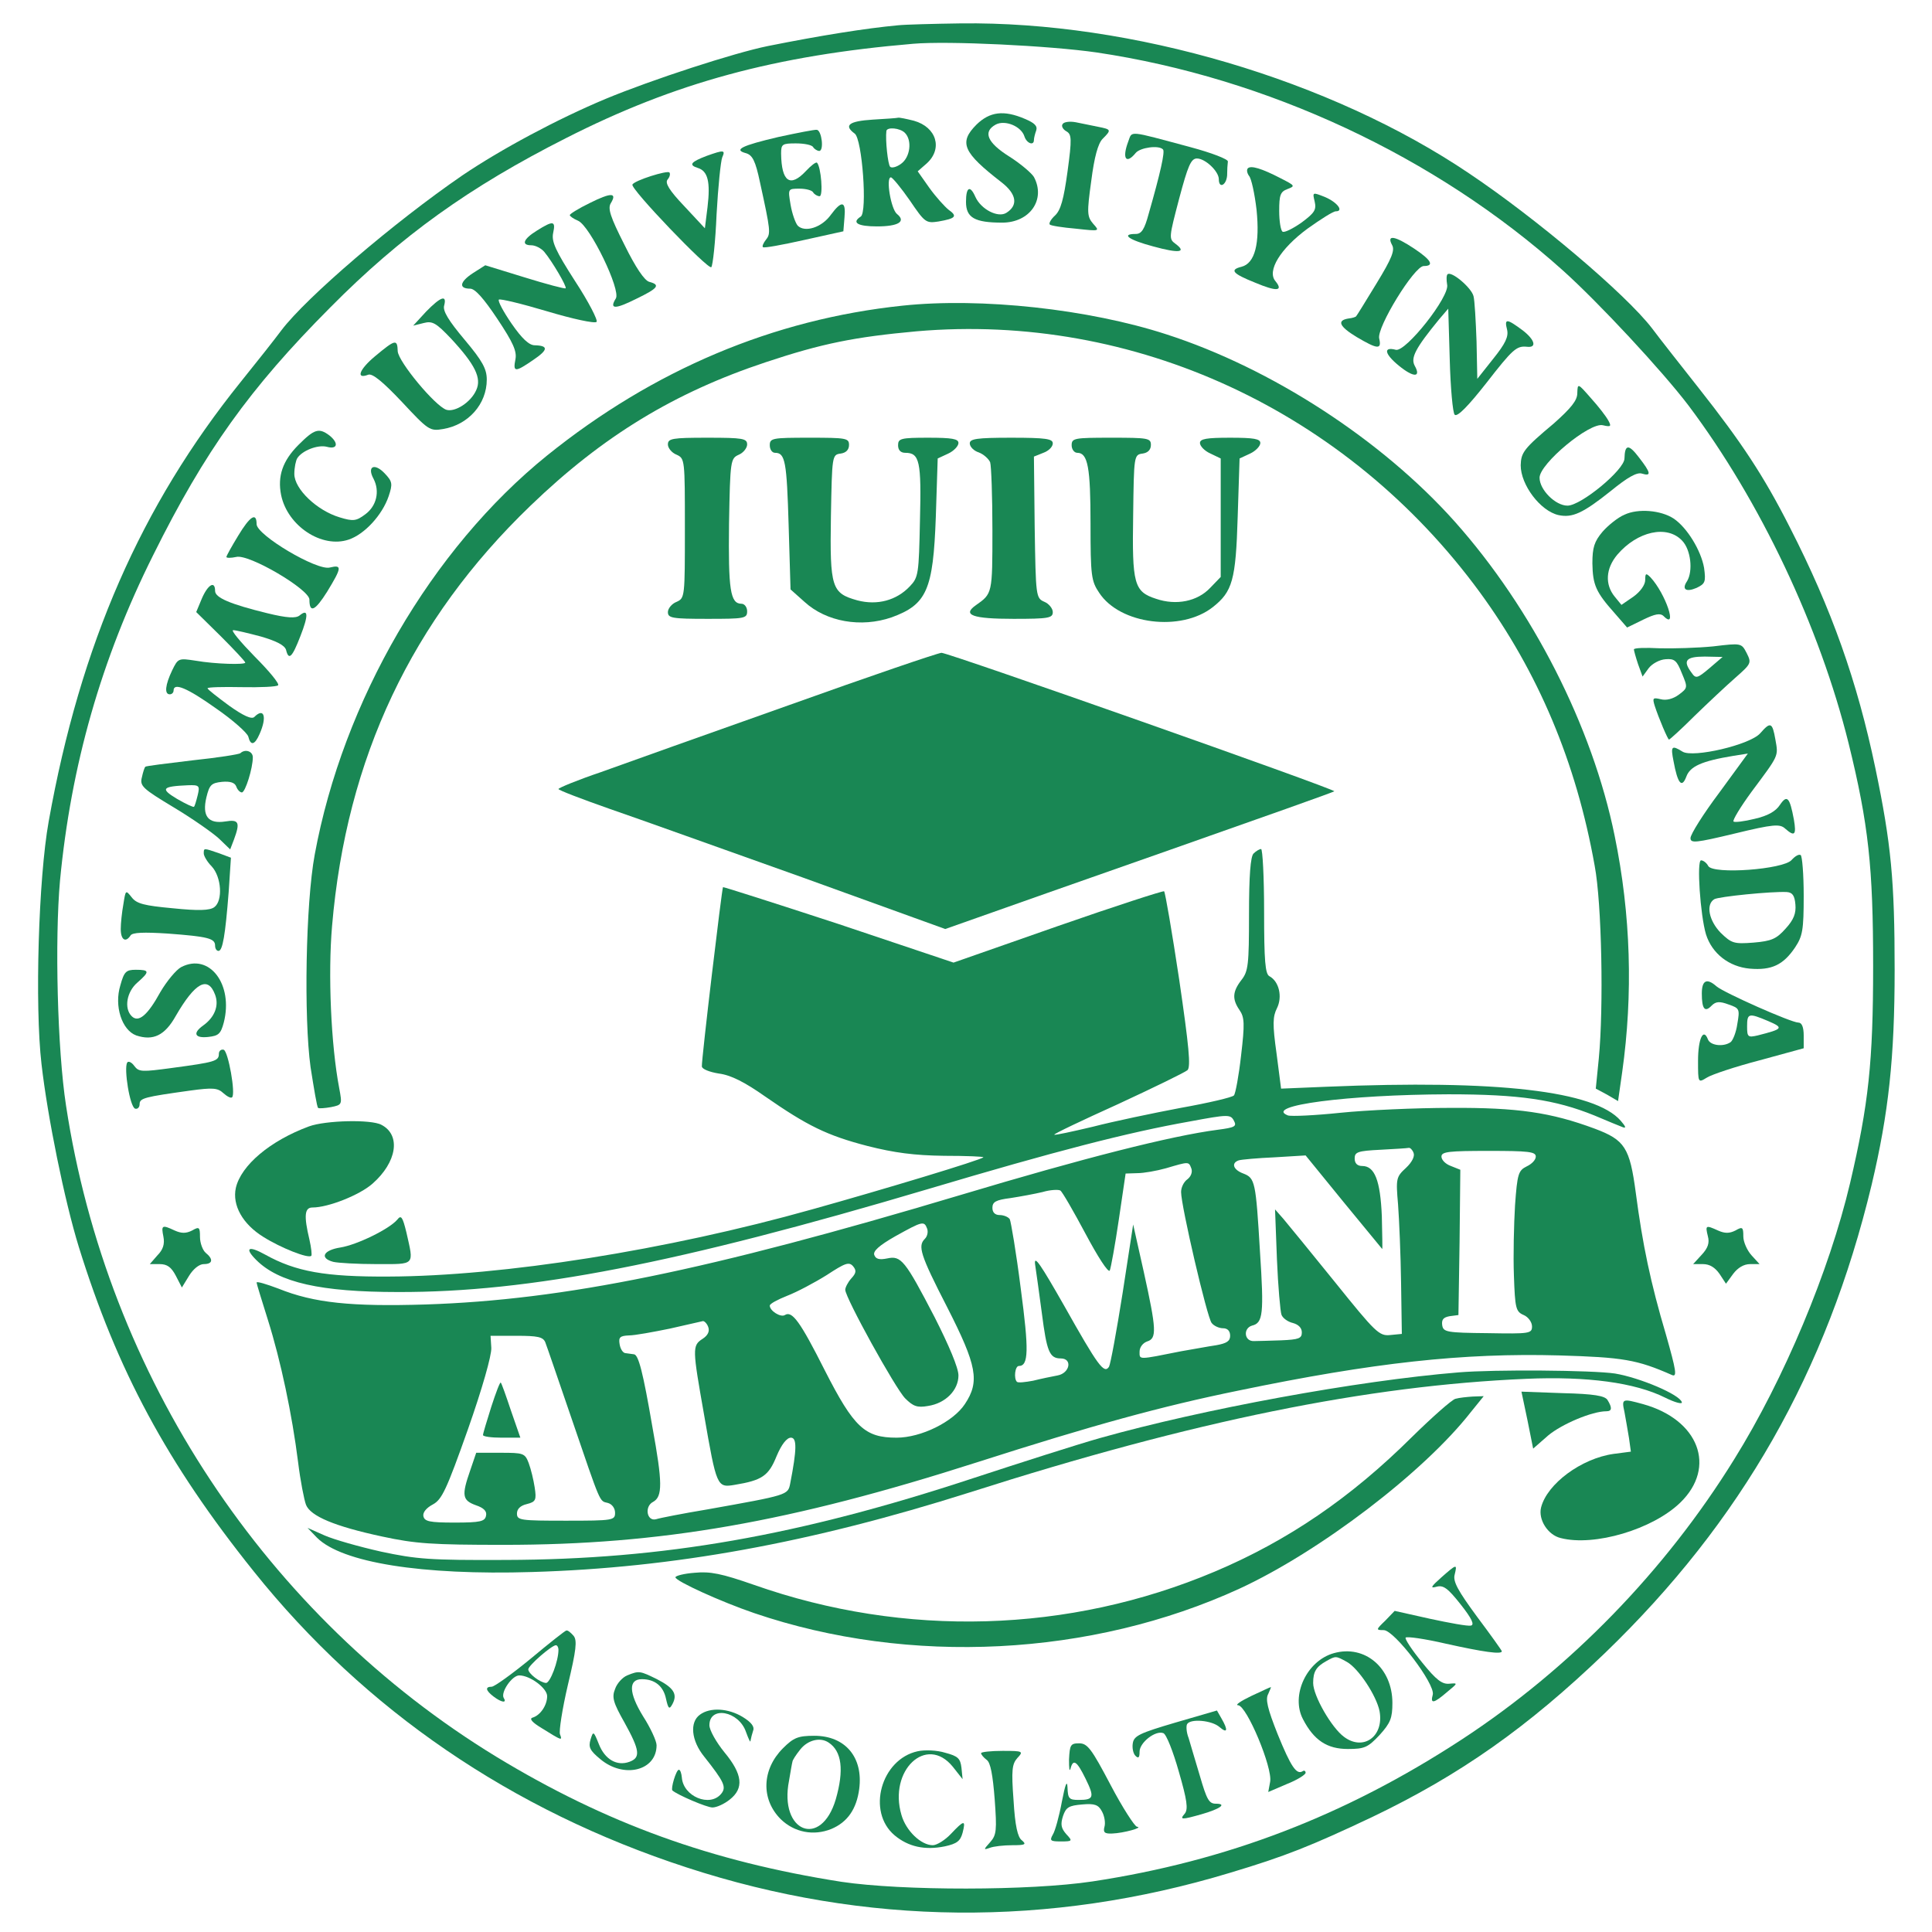 <?xml version="1.0" standalone="no"?>
<!DOCTYPE svg PUBLIC "-//W3C//DTD SVG 20010904//EN"
 "http://www.w3.org/TR/2001/REC-SVG-20010904/DTD/svg10.dtd">
<svg version="1.0" xmlns="http://www.w3.org/2000/svg"
 width="512pt" height="512pt" viewBox="0 0 512 512"
 preserveAspectRatio="xMidYMid meet">

<g transform="translate(0,512) scale(0.1,-0.1)"
fill="#198754" stroke="none">
<path d="M2380 5053 c-86 -8 -205 -27 -345 -55 -89 -18 -307 -89 -430 -140
-129 -54 -278 -134 -380 -203 -182 -125 -413 -323 -479 -410 -17 -23 -66 -85
-108 -137 -264 -328 -425 -695 -509 -1165 -27 -150 -37 -488 -19 -643 16 -140
61 -362 99 -485 101 -325 233 -572 464 -860 294 -367 683 -633 1147 -784 474
-155 961 -159 1440 -14 147 44 214 71 375 147 234 112 413 238 618 435 362
349 588 746 707 1241 45 190 61 337 61 570 0 235 -9 333 -51 534 -48 230 -116
422 -227 639 -69 136 -128 225 -240 367 -48 61 -105 133 -125 160 -69 90 -305
290 -484 410 -367 248 -894 404 -1349 398 -71 -1 -146 -3 -165 -5z m526 -72
c451 -67 898 -275 1235 -577 96 -86 265 -268 334 -359 190 -253 347 -585 424
-895 53 -215 65 -329 65 -590 0 -254 -12 -366 -61 -575 -55 -233 -175 -520
-307 -732 -183 -296 -436 -556 -724 -744 -308 -201 -621 -321 -977 -375 -166
-25 -504 -25 -665 -1 -345 54 -624 155 -914 331 -610 372 -1032 1009 -1141
1726 -23 149 -30 439 -16 596 29 305 109 587 247 863 137 276 256 442 469 656
188 190 370 320 625 449 289 147 555 219 920 250 92 8 361 -5 486 -23z"/>
<path d="M2588 4790 c-48 -48 -36 -74 66 -153 40 -31 45 -61 13 -81 -22 -14
-67 9 -82 42 -14 32 -25 27 -25 -13 0 -42 23 -55 96 -55 73 0 116 61 84 121
-6 10 -35 35 -65 54 -59 37 -71 66 -36 85 25 13 68 -5 76 -32 6 -18 25 -25 25
-9 0 5 3 17 6 25 4 12 -4 20 -30 31 -56 24 -93 19 -128 -15z"/>
<path d="M2313 4803 c-63 -4 -78 -15 -48 -37 20 -14 34 -209 16 -220 -25 -16
-8 -26 43 -26 57 0 78 13 53 33 -16 13 -30 97 -16 97 4 0 27 -28 50 -61 40
-59 43 -61 76 -56 46 8 51 14 27 31 -10 8 -33 33 -51 58 l-31 44 24 21 c43 39
26 96 -34 113 -20 5 -39 9 -42 8 -3 -1 -33 -3 -67 -5z m85 -35 c20 -20 14 -65
-10 -82 -12 -9 -25 -12 -29 -8 -6 6 -13 71 -10 95 2 11 36 8 49 -5z"/>
<path d="M2816 4791 c-4 -5 1 -14 10 -19 14 -8 15 -19 3 -107 -10 -73 -18
-102 -33 -116 -11 -10 -17 -21 -14 -24 2 -3 34 -8 69 -11 64 -7 64 -7 46 13
-16 19 -17 28 -5 114 8 63 18 99 30 111 24 24 23 25 -12 32 -16 3 -43 9 -59
12 -16 3 -32 1 -35 -5z"/>
<path d="M2063 4757 c-98 -23 -120 -34 -86 -43 17 -5 25 -20 37 -77 28 -128
29 -136 16 -152 -7 -9 -11 -18 -8 -20 2 -3 51 6 109 19 l104 23 3 37 c4 43 -7
46 -36 7 -24 -34 -69 -48 -88 -29 -6 7 -15 32 -19 56 -7 42 -7 42 24 42 16 0
33 -4 36 -10 3 -5 11 -10 17 -10 10 0 4 78 -7 89 -3 2 -16 -8 -29 -22 -42 -45
-65 -29 -66 46 0 25 3 27 39 27 22 0 43 -4 46 -10 3 -5 11 -10 16 -10 13 0 7
53 -6 56 -5 1 -51 -8 -102 -19z"/>
<path d="M2990 4745 c-17 -45 -6 -62 20 -30 12 14 61 21 72 9 6 -5 -7 -63 -38
-171 -11 -41 -19 -53 -34 -53 -41 0 -18 -16 46 -33 69 -19 90 -16 59 7 -18 13
-17 17 10 120 23 86 31 106 47 106 22 0 58 -34 58 -55 0 -26 20 -16 22 10 0
14 1 30 2 37 1 6 -43 23 -99 38 -168 45 -154 44 -165 15z"/>
<path d="M1873 4707 c-42 -16 -49 -24 -24 -32 27 -8 34 -37 26 -104 l-7 -56
-54 58 c-41 43 -52 62 -45 71 6 7 8 15 5 19 -6 6 -92 -21 -98 -32 -7 -10 201
-227 209 -219 4 4 11 67 14 140 4 73 11 141 15 151 9 20 4 20 -41 4z"/>
<path d="M3307 4674 c-4 -4 -2 -13 3 -20 6 -6 15 -47 20 -90 9 -89 -4 -142
-40 -151 -32 -8 -24 -18 36 -42 57 -24 76 -23 54 4 -23 27 13 86 85 139 35 25
68 46 75 46 22 0 4 24 -29 38 -33 13 -33 13 -27 -12 5 -22 0 -30 -35 -56 -23
-16 -45 -27 -50 -24 -5 3 -9 28 -9 55 0 42 3 51 22 58 21 8 20 9 -17 28 -52
27 -80 35 -88 27z"/>
<path d="M1563 4582 c-29 -14 -53 -29 -53 -32 0 -3 10 -10 22 -15 32 -14 114
-184 100 -206 -18 -29 -2 -29 54 -1 58 28 65 37 35 45 -13 3 -37 39 -66 98
-38 75 -45 97 -36 111 17 28 0 28 -56 0z"/>
<path d="M1423 4509 c-37 -23 -42 -39 -15 -39 11 0 26 -8 34 -17 21 -25 61
-93 57 -97 -2 -2 -51 11 -109 29 l-104 32 -33 -21 c-35 -23 -38 -41 -7 -41 13
0 36 -26 72 -80 42 -63 52 -86 48 -107 -7 -35 -1 -35 47 -2 40 27 41 38 4 39
-15 0 -34 18 -61 57 -22 32 -37 60 -34 64 3 3 61 -11 128 -31 67 -20 126 -33
131 -28 4 4 -21 53 -57 108 -52 81 -63 105 -58 128 7 32 0 33 -43 6z"/>
<path d="M3689 4471 c8 -14 0 -35 -41 -102 -28 -46 -52 -85 -54 -87 -1 -2 -10
-5 -20 -6 -32 -5 -25 -21 21 -49 56 -33 67 -34 60 -4 -7 29 93 192 118 192 29
0 20 16 -25 46 -51 34 -74 38 -59 10z"/>
<path d="M3836 4393 c-3 -3 -3 -15 -1 -27 8 -31 -110 -180 -136 -173 -34 9
-30 -11 8 -42 39 -32 60 -32 42 0 -11 21 2 46 65 123 l24 28 4 -136 c2 -74 8
-140 13 -145 7 -7 36 23 84 84 70 90 80 99 108 96 26 -3 21 18 -11 43 -43 32
-50 33 -42 2 4 -18 -4 -36 -37 -77 l-42 -53 -2 99 c-2 55 -5 109 -8 120 -5 22
-59 68 -69 58z"/>
<path d="M1129 4294 l-34 -37 28 7 c23 6 33 0 72 -41 64 -69 82 -105 67 -137
-14 -32 -56 -59 -79 -52 -30 10 -127 127 -129 155 -1 33 -6 32 -60 -13 -42
-35 -52 -62 -18 -49 11 4 39 -19 89 -72 70 -75 74 -78 109 -72 67 11 116 66
116 131 0 28 -11 49 -59 106 -42 50 -58 76 -54 90 8 30 -9 24 -48 -16z"/>
<path d="M2392 4310 c-343 -36 -660 -170 -942 -397 -307 -248 -541 -651 -616
-1058 -24 -130 -29 -432 -11 -563 9 -57 17 -106 20 -108 2 -2 17 -1 34 2 30 6
30 7 22 50 -22 115 -30 303 -19 430 38 445 211 811 526 1114 192 185 382 300
623 380 150 50 236 67 400 82 577 50 1141 -211 1493 -692 154 -211 255 -449
304 -724 19 -100 24 -376 11 -511 l-8 -80 30 -16 29 -17 11 77 c29 206 23 417
-20 626 -59 290 -218 602 -424 833 -193 216 -485 406 -764 496 -206 67 -491
98 -699 76z"/>
<path d="M4180 4078 c0 -19 -16 -39 -62 -80 -80 -67 -87 -77 -88 -111 0 -52
52 -121 100 -132 37 -8 65 5 139 64 44 36 69 50 82 46 26 -8 24 2 -7 42 -28
37 -38 36 -39 -2 0 -30 -115 -125 -151 -125 -32 0 -74 42 -74 74 0 37 133 148
168 139 21 -5 23 -3 14 13 -6 11 -26 37 -46 59 -35 40 -35 40 -36 13z"/>
<path d="M791 3941 c-42 -42 -56 -83 -46 -133 17 -82 108 -142 179 -118 42 14
89 65 106 115 11 33 10 39 -11 61 -27 28 -47 18 -29 -15 17 -33 8 -72 -22 -94
-24 -18 -32 -19 -68 -8 -60 18 -120 75 -120 115 0 17 4 36 8 42 13 20 54 36
78 30 29 -8 32 10 7 30 -28 21 -40 17 -82 -25z"/>
<path d="M1770 3942 c0 -9 10 -22 23 -27 22 -10 22 -13 22 -195 0 -182 0 -185
-22 -195 -13 -5 -23 -18 -23 -27 0 -16 11 -18 105 -18 98 0 105 1 105 20 0 11
-7 20 -15 20 -30 0 -35 38 -33 212 3 169 4 173 26 183 12 5 22 18 22 27 0 16
-11 18 -105 18 -94 0 -105 -2 -105 -18z"/>
<path d="M2040 3940 c0 -11 6 -20 14 -20 27 0 31 -23 36 -193 l5 -169 37 -33
c58 -53 150 -69 231 -41 93 34 110 72 117 266 l5 155 28 13 c15 7 27 20 27 28
0 11 -17 14 -80 14 -73 0 -80 -2 -80 -20 0 -13 7 -20 19 -20 38 0 43 -22 39
-179 -3 -143 -4 -151 -27 -175 -35 -37 -86 -51 -139 -37 -68 19 -73 33 -70
222 3 162 3 164 26 167 14 2 22 10 22 23 0 18 -8 19 -105 19 -98 0 -105 -1
-105 -20z"/>
<path d="M2570 3945 c0 -9 11 -20 24 -24 13 -5 26 -17 30 -26 3 -9 6 -90 6
-180 0 -169 0 -168 -44 -199 -37 -26 -8 -36 100 -36 93 0 104 2 104 18 0 9
-10 22 -22 27 -23 10 -23 14 -26 198 l-2 187 25 10 c14 5 25 16 25 25 0 12
-18 15 -110 15 -92 0 -110 -3 -110 -15z"/>
<path d="M2840 3940 c0 -11 7 -20 15 -20 28 0 35 -39 35 -188 0 -138 2 -152
23 -183 55 -84 217 -104 301 -38 52 41 61 71 66 239 l5 155 28 13 c15 7 27 20
27 28 0 11 -17 14 -80 14 -63 0 -80 -3 -80 -14 0 -8 12 -21 28 -28 l27 -13 0
-157 0 -157 -28 -29 c-34 -36 -90 -47 -143 -29 -59 19 -64 39 -61 222 2 157 2
160 25 163 14 2 22 10 22 23 0 18 -8 19 -105 19 -98 0 -105 -1 -105 -20z"/>
<path d="M4305 3756 c-17 -7 -43 -28 -58 -45 -22 -26 -27 -42 -27 -84 1 -57 9
-76 59 -132 l33 -38 43 21 c31 15 45 18 54 9 38 -38 5 60 -35 103 -12 12 -14
11 -14 -7 0 -13 -13 -31 -31 -44 l-32 -22 -18 22 c-26 32 -24 74 7 111 53 62
132 80 172 37 23 -24 29 -80 13 -107 -15 -22 -3 -30 25 -18 23 11 25 16 20 53
-8 46 -45 107 -81 131 -34 22 -94 27 -130 10z"/>
<path d="M631 3700 c-17 -28 -31 -53 -31 -56 0 -3 12 -3 26 0 33 9 194 -86
194 -113 0 -37 15 -30 47 21 39 64 40 72 7 64 -34 -9 -194 86 -194 115 0 32
-17 22 -49 -31z"/>
<path d="M535 3534 l-15 -36 65 -64 c36 -36 65 -67 65 -70 0 -6 -79 -4 -131 5
-46 7 -47 7 -63 -26 -18 -38 -21 -63 -6 -63 6 0 10 5 10 10 0 22 36 7 112 -47
45 -31 83 -65 86 -75 6 -25 17 -23 30 7 20 45 12 71 -14 45 -7 -7 -29 3 -67
30 -31 23 -57 43 -57 46 0 3 41 4 90 3 50 -1 94 1 97 5 4 4 -24 38 -62 76 -38
39 -64 70 -57 70 7 0 40 -8 74 -17 41 -12 62 -23 66 -35 7 -29 16 -21 38 36
22 56 21 74 -2 55 -10 -8 -33 -7 -86 6 -98 24 -138 41 -138 59 0 28 -19 17
-35 -20z"/>
<path d="M4540 3407 c-41 -4 -105 -6 -142 -5 -38 2 -68 1 -68 -3 0 -3 5 -21
11 -39 l12 -33 16 22 c9 12 29 23 45 24 24 2 30 -4 43 -37 16 -38 16 -39 -8
-57 -15 -11 -33 -16 -48 -12 -21 5 -22 3 -16 -17 11 -34 35 -90 38 -90 2 0 33
28 68 63 35 34 84 80 108 101 42 37 43 39 30 65 -14 27 -14 27 -89 18z m-10
-58 c-32 -27 -36 -28 -47 -12 -24 32 -16 43 35 43 l47 -1 -35 -30z"/>
<path d="M2090 3251 c-212 -75 -436 -155 -497 -177 -62 -21 -113 -42 -113 -45
0 -3 60 -26 134 -52 73 -25 304 -108 512 -182 l379 -137 85 30 c47 17 278 98
514 181 236 83 431 152 432 154 5 5 -1022 367 -1041 367 -11 -1 -193 -63 -405
-139z"/>
<path d="M4665 3177 c-27 -31 -178 -66 -206 -49 -29 18 -32 15 -24 -25 11 -60
22 -73 34 -41 10 27 40 41 125 55 l38 6 -76 -104 c-42 -56 -76 -110 -76 -120
0 -14 13 -13 117 12 103 25 120 26 134 13 25 -22 30 -17 23 24 -11 59 -18 67
-37 39 -11 -17 -32 -29 -67 -37 -28 -7 -54 -10 -56 -7 -3 3 18 38 48 79 73 98
71 93 63 138 -8 46 -13 48 -40 17z"/>
<path d="M637 3124 c-3 -3 -60 -12 -127 -19 -67 -8 -124 -15 -125 -17 -2 -2
-6 -14 -9 -28 -6 -23 2 -30 85 -80 50 -30 104 -68 120 -83 l29 -28 10 26 c17
46 13 54 -23 48 -45 -7 -62 14 -50 64 8 33 13 38 41 41 22 2 34 -2 38 -12 3
-9 10 -16 15 -16 9 0 29 64 29 93 0 16 -20 23 -33 11z m-113 -111 c-4 -16 -8
-30 -10 -31 -1 -2 -21 7 -45 21 -45 27 -40 33 29 36 30 1 32 -1 26 -26z"/>
<path d="M540 2858 c0 -6 9 -22 21 -34 26 -28 30 -91 7 -108 -12 -9 -42 -10
-110 -3 -76 7 -96 12 -109 29 -16 20 -16 20 -22 -18 -4 -22 -7 -51 -7 -66 0
-29 13 -37 26 -17 5 8 35 9 98 5 108 -8 126 -13 126 -32 0 -8 4 -14 9 -14 11
0 18 41 27 156 l6 91 -32 12 c-41 14 -40 14 -40 -1z"/>
<path d="M3322 2858 c-8 -8 -12 -58 -12 -161 0 -134 -2 -151 -20 -174 -24 -31
-25 -51 -5 -80 13 -19 14 -36 4 -120 -6 -54 -15 -102 -19 -106 -4 -5 -68 -20
-141 -33 -74 -14 -179 -36 -233 -50 -55 -13 -101 -23 -102 -21 -2 2 74 38 169
81 95 44 177 84 184 90 9 9 4 62 -22 240 -19 126 -37 231 -40 234 -2 2 -129
-39 -281 -92 l-277 -97 -304 102 c-168 55 -306 99 -307 98 -3 -4 -57 -456 -56
-475 0 -7 20 -15 45 -19 32 -4 69 -23 123 -61 111 -77 163 -103 271 -131 71
-18 124 -25 203 -26 59 0 106 -2 104 -4 -6 -7 -264 -85 -454 -138 -384 -108
-820 -177 -1122 -178 -168 -1 -246 13 -327 58 -45 25 -56 18 -24 -14 60 -60
171 -85 376 -85 348 -1 742 76 1405 273 336 100 529 150 693 179 102 19 108
19 117 2 8 -15 3 -18 -43 -24 -123 -16 -355 -75 -682 -173 -672 -201 -1050
-278 -1417 -290 -197 -6 -296 4 -390 42 -32 12 -58 20 -58 16 0 -3 14 -48 30
-99 34 -108 64 -250 80 -377 6 -49 16 -100 21 -113 12 -30 76 -57 202 -84 88
-19 132 -22 322 -22 417 0 759 60 1255 219 306 98 487 148 693 190 357 74 594
100 849 93 169 -5 206 -11 299 -52 14 -6 11 12 -16 107 -41 138 -62 239 -80
376 -16 120 -29 140 -109 170 -116 43 -204 56 -381 55 -93 0 -225 -6 -293 -13
-67 -7 -130 -10 -139 -7 -66 26 159 55 425 56 189 0 283 -14 387 -56 33 -14
67 -28 75 -31 10 -4 9 1 -5 17 -69 79 -325 109 -780 90 l-120 -5 -12 93 c-11
78 -10 98 1 120 15 30 6 71 -20 85 -11 6 -14 40 -14 172 0 91 -4 165 -8 165
-4 0 -13 -5 -20 -12z m424 -793 c4 -9 -4 -25 -20 -40 -26 -24 -27 -28 -21 -97
3 -40 7 -134 8 -208 l2 -135 -31 -3 c-29 -3 -39 7 -146 140 -64 79 -125 154
-137 168 l-22 25 5 -132 c3 -72 9 -139 12 -147 3 -9 17 -19 30 -22 15 -4 24
-13 24 -25 0 -16 -8 -19 -55 -21 -30 -1 -63 -2 -72 -2 -26 -1 -29 34 -5 41 29
7 32 30 21 197 -11 185 -13 194 -44 206 -27 10 -33 28 -12 35 6 2 49 6 95 8
l82 5 101 -124 c56 -68 102 -124 102 -124 1 0 0 39 -1 87 -4 95 -19 133 -52
133 -13 0 -20 7 -20 20 0 17 8 20 68 23 37 2 71 4 75 5 4 1 10 -5 13 -13z
m324 -10 c0 -9 -11 -20 -24 -26 -22 -11 -25 -19 -31 -103 -3 -50 -5 -134 -3
-186 3 -87 5 -96 26 -105 12 -5 22 -19 22 -30 0 -19 -6 -20 -117 -18 -110 1
-118 3 -121 21 -2 15 3 21 20 24 l23 3 3 193 2 192 -25 10 c-14 5 -25 16 -25
25 0 13 20 15 125 15 105 0 125 -2 125 -15z m-913 -31 c4 -10 -1 -22 -10 -29
-10 -7 -17 -22 -17 -34 0 -37 69 -333 81 -347 6 -8 20 -14 30 -14 12 0 19 -7
19 -20 0 -14 -9 -20 -37 -25 -21 -3 -63 -11 -93 -16 -115 -23 -110 -23 -110
-1 0 12 9 23 20 27 26 8 25 31 -9 185 l-28 125 -28 -182 c-16 -101 -32 -188
-36 -195 -13 -20 -29 2 -119 162 -61 107 -80 136 -77 110 3 -19 11 -78 18
-130 13 -101 20 -120 50 -120 32 0 24 -39 -8 -45 -16 -3 -45 -9 -65 -14 -21
-4 -40 -6 -43 -3 -9 9 -5 42 5 42 26 0 27 41 5 206 -12 95 -26 177 -29 183 -4
6 -16 11 -27 11 -12 0 -19 7 -19 19 0 16 9 21 48 26 26 4 64 11 85 16 20 6 42
7 47 4 5 -3 35 -55 67 -115 32 -60 60 -104 64 -97 3 7 14 67 24 135 l18 122
31 1 c17 0 51 6 76 13 61 18 60 18 67 0z m-700 -160 c3 -8 1 -20 -6 -27 -19
-19 -13 -41 59 -181 79 -155 87 -197 47 -257 -31 -47 -116 -89 -181 -89 -84 0
-113 27 -190 178 -66 131 -87 159 -106 147 -11 -7 -40 11 -40 25 0 5 21 16 46
26 26 10 73 35 105 55 49 32 59 36 70 23 9 -11 8 -18 -5 -32 -9 -10 -16 -24
-16 -30 0 -21 133 -262 159 -288 21 -21 32 -25 60 -20 47 7 81 42 81 81 0 20
-25 79 -63 154 -79 152 -89 164 -126 156 -20 -4 -30 -2 -34 9 -4 10 12 25 56
50 72 40 76 41 84 20z m-580 -261 c4 -11 -1 -22 -15 -31 -28 -18 -27 -26 4
-202 33 -190 34 -193 81 -185 73 12 90 24 111 76 13 31 27 49 38 49 16 0 16
-30 -2 -122 -6 -30 -6 -30 -219 -68 -66 -11 -127 -23 -136 -26 -25 -7 -32 34
-8 46 25 14 25 50 -2 198 -25 146 -37 192 -49 193 -6 1 -16 2 -22 3 -7 0 -14
11 -16 24 -3 18 1 22 25 23 15 0 64 9 108 18 44 10 84 19 88 20 4 0 11 -7 14
-16z m-432 -40 c4 -10 35 -101 70 -203 79 -231 73 -217 96 -223 11 -3 19 -14
19 -26 0 -20 -5 -21 -130 -21 -121 0 -130 1 -130 19 0 12 9 21 26 25 24 6 26
11 21 44 -3 20 -10 49 -16 65 -10 26 -14 27 -75 27 l-64 0 -16 -47 c-23 -66
-21 -79 15 -92 21 -7 30 -16 27 -28 -3 -15 -15 -18 -83 -18 -67 0 -80 3 -83
17 -2 10 8 22 25 31 24 13 36 38 93 199 38 108 63 196 62 216 l-2 32 69 0 c56
0 70 -3 76 -17z"/>
<path d="M1302 1392 c-12 -38 -22 -71 -22 -75 0 -4 22 -7 49 -7 l50 0 -25 72
c-13 39 -25 73 -27 74 -2 2 -13 -27 -25 -64z"/>
<path d="M4748 2841 c-21 -25 -208 -39 -221 -16 -4 8 -13 15 -19 15 -12 0 -2
-146 13 -196 16 -51 61 -86 116 -91 58 -5 89 10 120 56 20 30 23 46 23 137 0
57 -4 105 -8 108 -5 3 -15 -3 -24 -13z m10 -118 c2 -23 -4 -40 -26 -64 -24
-27 -37 -33 -85 -37 -52 -4 -58 -2 -87 26 -31 32 -40 75 -17 89 12 7 152 21
192 19 15 -1 21 -9 23 -33z"/>
<path d="M480 2557 c-13 -7 -38 -37 -55 -66 -34 -62 -58 -82 -76 -64 -21 21
-13 65 15 89 33 29 33 34 -4 34 -26 0 -31 -5 -41 -41 -17 -55 4 -119 42 -133
45 -15 76 0 105 52 51 88 85 107 104 56 11 -29 -1 -60 -32 -82 -28 -20 -22
-34 14 -30 27 3 33 8 41 38 26 101 -38 186 -113 147z"/>
<path d="M4510 2487 c0 -41 8 -51 26 -32 11 11 21 12 45 3 29 -10 30 -12 23
-52 -3 -22 -12 -44 -18 -48 -19 -13 -54 -9 -60 8 -12 31 -26 1 -26 -57 0 -59
0 -59 23 -45 12 8 75 29 140 46 l117 32 0 34 c0 22 -5 34 -14 34 -19 0 -197
79 -217 96 -26 23 -39 16 -39 -19z m176 -73 c42 -18 39 -21 -28 -38 -26 -6
-28 -4 -28 24 0 35 4 36 56 14z"/>
<path d="M580 2327 c0 -19 -11 -22 -123 -37 -81 -11 -89 -11 -101 5 -7 10 -16
14 -19 9 -9 -16 7 -117 21 -122 6 -2 12 3 12 12 0 16 13 19 135 36 59 8 72 7
87 -7 10 -9 20 -14 23 -11 10 9 -10 121 -22 126 -7 2 -13 -3 -13 -11z"/>
<path d="M819 2135 c-103 -38 -180 -103 -194 -163 -10 -46 18 -96 73 -130 46
-29 119 -58 127 -50 2 2 0 21 -5 43 -15 63 -13 85 8 85 42 0 125 33 159 63 65
57 76 129 24 156 -27 15 -148 12 -192 -4z"/>
<path d="M1053 1888 c-21 -25 -107 -67 -151 -74 -45 -7 -56 -28 -19 -38 12 -3
64 -6 115 -6 104 0 99 -5 79 84 -10 41 -14 47 -24 34z"/>
<path d="M433 1843 c4 -20 -1 -35 -16 -50 l-20 -23 26 0 c20 0 31 -8 43 -31
l16 -31 19 31 c11 18 27 31 39 31 24 0 26 13 5 30 -8 7 -15 26 -15 42 0 26 -2
28 -21 17 -16 -8 -28 -8 -46 0 -34 16 -36 14 -30 -16z"/>
<path d="M4526 1844 c5 -18 0 -32 -17 -50 l-22 -24 26 0 c18 0 32 -9 44 -26
l17 -26 19 26 c12 16 28 26 45 26 l25 0 -21 23 c-12 13 -22 36 -22 50 0 25 -2
27 -21 16 -16 -8 -28 -8 -46 0 -33 15 -34 14 -27 -15z"/>
<path d="M3865 1483 c-268 -22 -676 -97 -950 -174 -60 -17 -210 -65 -335 -106
-464 -153 -822 -216 -1240 -217 -201 -1 -236 2 -330 22 -58 13 -125 32 -150
43 l-45 20 25 -26 c66 -66 277 -100 570 -91 375 11 737 77 1160 211 595 190
1054 283 1475 301 161 7 288 -10 368 -50 26 -13 46 -18 44 -12 -5 20 -111 65
-177 76 -60 9 -320 11 -415 3z"/>
<path d="M4048 1356 l15 -75 40 35 c36 30 116 64 154 64 15 0 16 9 3 30 -7 11
-36 16 -118 18 l-110 4 16 -76z"/>
<path d="M3857 1413 c-9 -2 -61 -48 -115 -101 -162 -161 -329 -275 -523 -357
-386 -163 -821 -176 -1221 -35 -86 30 -116 36 -157 32 -28 -2 -51 -8 -51 -12
0 -10 121 -65 209 -95 411 -140 894 -115 1286 65 212 98 488 308 613 468 l34
42 -29 -1 c-15 -1 -36 -3 -46 -6z"/>
<path d="M4305 1378 c3 -18 9 -49 12 -69 l5 -36 -46 -6 c-85 -12 -176 -79
-192 -142 -8 -32 18 -73 52 -81 89 -23 244 23 317 94 97 94 49 220 -99 261
-55 15 -57 15 -49 -21z"/>
<path d="M3820 940 c-28 -25 -31 -30 -13 -25 18 5 30 -4 64 -47 30 -38 37 -54
27 -56 -8 -2 -57 7 -108 18 l-94 21 -25 -26 c-25 -24 -25 -25 -4 -25 28 0 137
-143 130 -171 -7 -25 2 -24 38 7 29 24 29 24 6 22 -19 -2 -35 10 -72 56 -27
33 -46 62 -44 66 2 4 51 -3 107 -16 99 -22 148 -29 148 -20 0 2 -30 44 -66 92
-50 68 -64 93 -59 111 7 29 6 29 -35 -7z"/>
<path d="M1406 724 c-50 -41 -96 -74 -103 -74 -18 0 -16 -10 5 -26 21 -16 36
-18 27 -4 -9 15 22 60 41 60 29 0 74 -34 74 -55 0 -24 -18 -51 -39 -57 -9 -3
0 -13 25 -28 53 -33 55 -34 48 -16 -3 8 6 67 21 131 22 92 25 118 15 130 -7 8
-15 15 -19 14 -3 0 -46 -34 -95 -75z m74 24 c0 -30 -22 -88 -33 -88 -16 1 -47
25 -47 36 0 10 61 63 73 64 4 0 7 -6 7 -12z"/>
<path d="M3535 739 c-72 -20 -115 -112 -82 -175 29 -56 64 -79 119 -79 44 0
53 4 84 37 29 32 34 45 34 85 0 93 -73 155 -155 132z m34 -23 c31 -17 79 -90
87 -131 12 -67 -43 -106 -94 -68 -33 24 -82 109 -82 143 0 30 8 43 35 58 25
14 25 14 54 -2z"/>
<path d="M1662 680 c-12 -5 -27 -21 -32 -36 -9 -22 -5 -36 25 -89 41 -74 43
-93 13 -104 -33 -12 -65 6 -81 47 -14 35 -15 35 -22 12 -6 -20 -2 -29 26 -52
62 -52 149 -31 149 37 0 11 -16 46 -36 77 -38 62 -39 98 -3 98 34 0 57 -18 64
-52 6 -27 9 -29 17 -14 14 26 4 43 -41 66 -45 22 -47 23 -79 10z"/>
<path d="M3315 625 c-27 -13 -43 -24 -34 -24 23 -1 92 -166 85 -203 l-5 -27
49 21 c28 11 50 25 50 30 0 5 -4 7 -8 4 -16 -10 -31 12 -66 98 -27 68 -33 93
-25 107 5 11 8 19 7 18 -2 0 -25 -11 -53 -24z"/>
<path d="M1855 576 c-28 -20 -23 -69 11 -111 53 -67 60 -81 45 -99 -30 -36
-100 -7 -104 43 -1 11 -4 21 -8 21 -7 0 -22 -50 -17 -55 14 -12 91 -45 106
-45 11 0 31 9 46 21 38 30 34 67 -14 125 -22 27 -40 59 -40 72 0 52 78 38 97
-18 7 -19 12 -30 12 -23 1 6 4 18 7 27 4 10 -5 22 -28 36 -38 23 -86 26 -113
6z"/>
<path d="M3115 555 c-95 -28 -110 -35 -113 -55 -2 -12 1 -27 7 -33 8 -8 11 -5
11 11 0 24 42 57 63 49 8 -3 26 -49 41 -102 22 -76 25 -99 16 -111 -15 -17 -9
-17 44 -2 49 14 69 28 38 28 -18 0 -24 11 -42 73 -12 39 -25 85 -30 101 -6 15
-7 32 -4 37 9 15 66 10 86 -8 21 -18 23 -8 5 23 l-12 21 -110 -32z"/>
<path d="M2075 487 c-56 -56 -59 -135 -6 -188 36 -35 87 -45 134 -26 43 18 67
53 74 106 11 84 -37 141 -119 141 -43 0 -55 -5 -83 -33z m121 15 c35 -23 41
-73 19 -150 -39 -132 -151 -87 -124 49 4 24 8 47 9 50 0 4 9 18 21 33 20 25
53 33 75 18z"/>
<path d="M2833 457 c0 -23 1 -34 4 -24 7 27 17 20 40 -27 24 -49 22 -56 -19
-56 -25 0 -28 4 -29 33 -1 21 -6 9 -15 -38 -7 -38 -18 -78 -24 -87 -9 -16 -6
-18 21 -18 31 0 32 1 15 19 -14 16 -16 26 -9 48 8 24 16 28 51 31 33 3 43 -1
52 -18 7 -12 10 -31 7 -41 -4 -15 0 -19 21 -18 29 1 84 16 65 18 -6 1 -38 50
-70 111 -50 95 -61 110 -83 110 -23 0 -25 -4 -27 -43z"/>
<path d="M2432 479 c-97 -21 -136 -160 -61 -223 36 -30 80 -40 133 -29 32 7
41 14 47 36 9 35 4 34 -31 -3 -15 -16 -37 -30 -48 -30 -31 0 -71 38 -83 80
-35 118 66 214 136 128 l26 -33 -3 30 c-3 25 -9 31 -43 40 -22 7 -55 8 -73 4z"/>
<path d="M2600 474 c0 -4 7 -12 15 -18 10 -7 16 -40 21 -104 6 -82 5 -95 -12
-114 -18 -20 -18 -21 -1 -15 10 4 37 7 60 7 34 0 38 2 25 13 -11 8 -18 38 -22
106 -6 80 -4 96 10 112 17 18 15 19 -39 19 -32 0 -57 -3 -57 -6z"/>
</g>
</svg>
